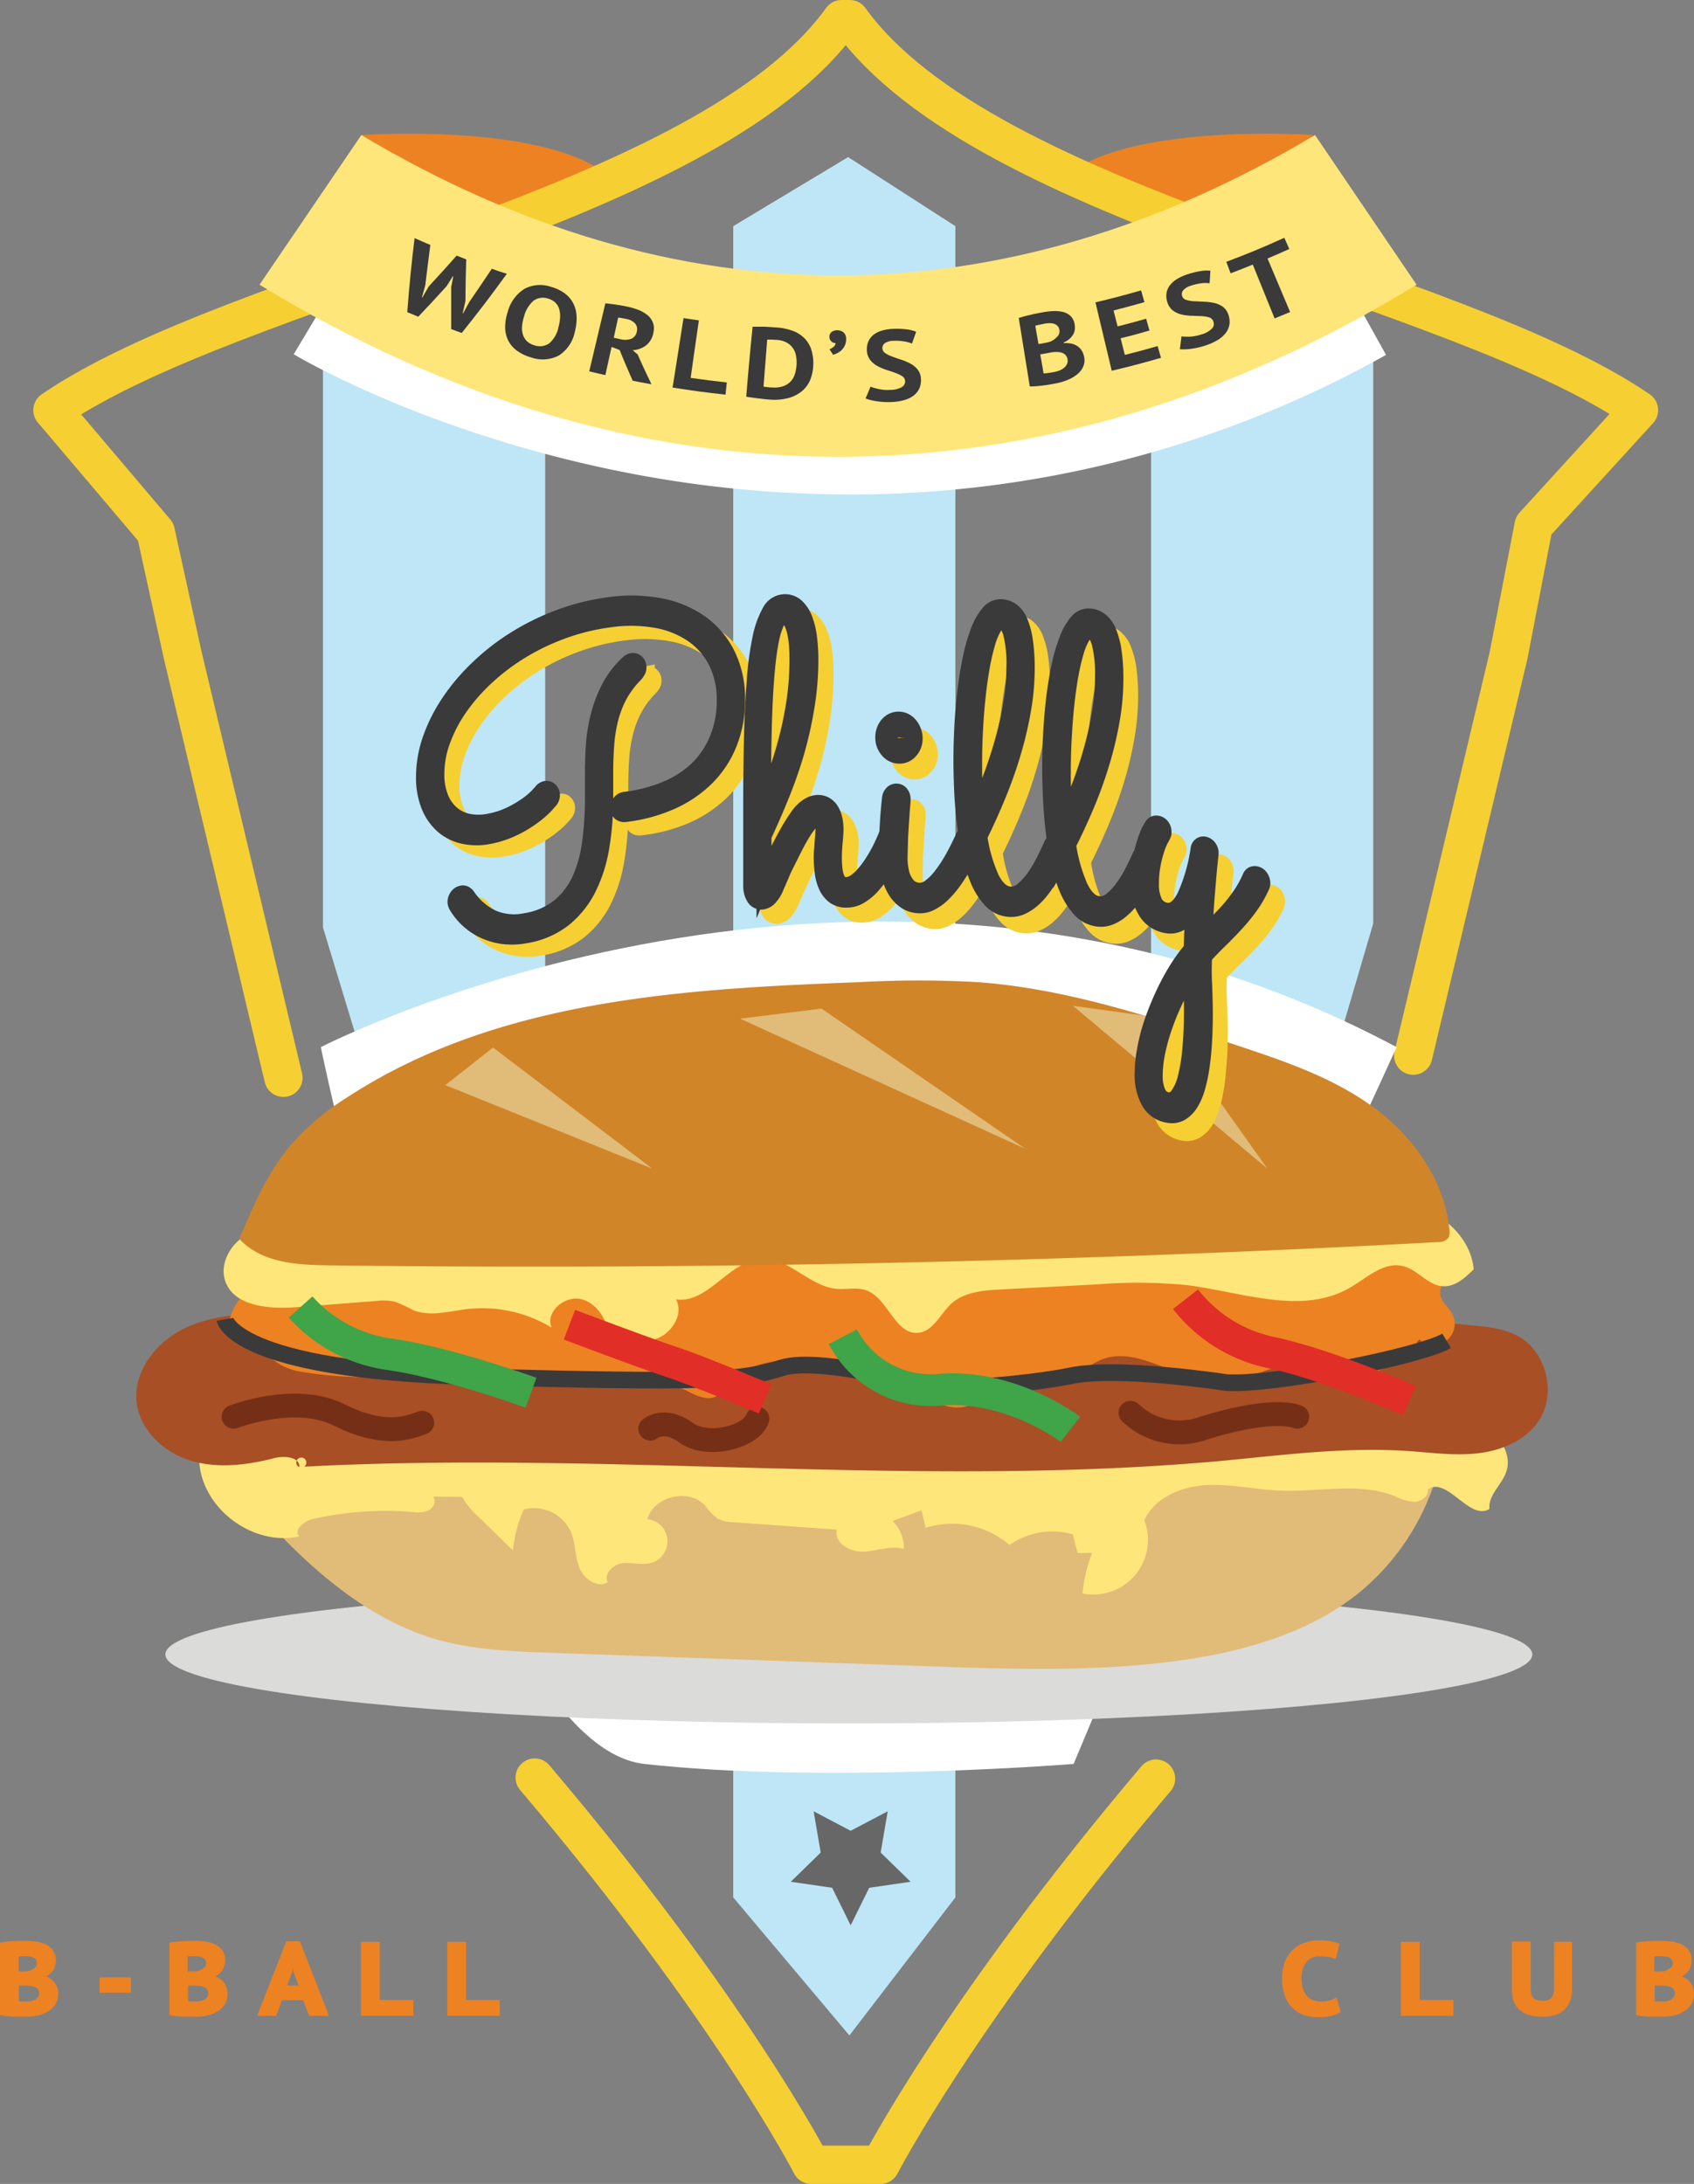 <svg xmlns="http://www.w3.org/2000/svg" id="Layer_1" data-name="Layer 1" version="1.1" width="337.721" height="435.24"><rect width="100%" height="100%" fill="#808080" stroke="none"/><defs id="defs4"><style id="style2">.cls-1,.cls-28{fill:#3a3a3a}.cls-28{stroke:#3a3a3a}.cls-16,.cls-17,.cls-18,.cls-27,.cls-28{stroke-miterlimit:10}.cls-3{fill:#bee6f6}.cls-4{fill:#ffe67b}.cls-18,.cls-5{fill:#ed8222}.cls-27{fill:#f6cf32}.cls-15,.cls-16,.cls-17,.cls-9{fill:none}.cls-27,.cls-9{stroke:#f6cf32}.cls-15,.cls-9{stroke-linecap:round;stroke-linejoin:round}.cls-9{stroke-width:7.64px}.cls-10{fill:#fff}.cls-12{fill:#e1bb78}.cls-15{stroke:#752f16;stroke-width:4.75px}.cls-16,.cls-17{stroke:#40a448;stroke-width:6.33px}.cls-17{stroke:#e12e26}.cls-18{stroke:#ed8222;stroke-width:.74px}.cls-27,.cls-28{stroke-width:3px}</style></defs><path class="cls-5" d="M72.04 26.91s34.7-2.46 48.45 7.46h6.87l-29.78 13" id="path154" style="fill:#ed8222"/><path class="cls-5" d="M261.84 26.91s-34.7-2.46-48.45 7.46h-6.87l29.78 13" id="path156" style="fill:#ed8222"/><path class="cls-9" d="M230.47 354.47c-39.09 46.17-54.93 76.95-54.93 76.95h-13.83s-15.89-30.92-55.11-77.16" id="path158" style="fill:none;stroke:#f6cf32;stroke-width:7.64px;stroke-linecap:round;stroke-linejoin:round"/><path class="cls-9" d="m56.5 214.79-20.06-84.16-5.4-24.63-20.58-24.26C47.54 56.36 140.57 41.62 167.79 3.82h1.63c27.22 37.8 120.25 52.54 157.33 77.92l-21 23-5 25.89-19 79.75" id="path160" style="fill:none;stroke:#f6cf32;stroke-width:7.64px;stroke-linecap:round;stroke-linejoin:round"/><path class="cls-3" id="polygon162" style="fill:#bee6f6" transform="translate(-105.96 -273.74)" d="M252.14 651.88V318.81l22.91-13.76 21.38 13.76v333.07l-21.13 27.51z"/><path class="cls-3" d="M229.48 54.05v156h36.65l7.64-26V69.5c-14.56-4.83-32.89-11.35-44.29-15.45z" id="path164" style="fill:#bee6f6"/><path class="cls-3" d="M108.69 54.05v156H72.04l-7.65-25.21V69.5c14.58-4.83 32.91-11.35 44.3-15.45z" id="path166" style="fill:#bee6f6"/><path class="cls-10" d="M63.96 208.69s108.82-56.34 214.48 0l-51.77 112.67-12.63 30.18s-49.66 4-85.58 0-64.5-142.85-64.5-142.85z" id="path168" style="fill:#fff"/><ellipse cx="169.23" cy="329.72" rx="136.26" ry="13.75" id="ellipse170" style="fill:#dbdbda"/><path class="cls-12" d="M236.55 330.73c12.38-1.86 24.87-5.55 34.58-13.46a47.57 47.57 0 0 0 17.17-38.83c-21-6.41-43.39-6.34-65.36-6.21L85.43 273c-8.27 0-16.7.12-24.54 2.76-5.77 1.94-11.52 5.86-12.89 11.79-1.63 7 3.37 13.77 8.41 18.93 8.75 8.95 19 17 31 20.34 7.22 2 14.8 2.3 22.29 2.57l75.06 2.67c17.28.62 34.69 1.2 51.79-1.33z" id="path172" style="fill:#e1bb78"/><path class="cls-4" d="M214.85 309.52c-.33-1.25-.65-2.5-1-3.75a14.9 14.9 0 0 0-12.59 2.14 17.5 17.5 0 0 0-16.73-3.42l-.81-3.49-5.77 2.12a7.58 7.58 0 0 1 2.25 5.58c-2.58-.76-5.31.4-8 .54-2.69.14-6-1.78-5.37-4.39l-20.6-1.48a7 7 0 0 1-3.27-.78 14.24 14.24 0 0 1-2.43-2.59c-3.27-3.45-10.13-1.81-11.48 2.75a4.46 4.46 0 0 1 .8 8.72c-1.82.54-3.78-.12-5.67.06-1.89.18-3.92 2.1-3 3.75-2 1.34-4.81-.61-5.69-2.89-.88-2.28-.74-4.87-1.69-7.12a8.08 8.08 0 0 0-9.39-4.44 26.27 26.27 0 0 0-2.15 8.16l-6.89-6.73a14.89 14.89 0 0 1-3.22-3.92l-5.81-.08c.71.85.11 2.24-.87 2.75a6 6 0 0 1-3.25.32 65.16 65.16 0 0 0-19.74 1.38c-1.76.4-4 2.07-2.84 3.48-9 2-19-5.22-19.88-14.44a3.52 3.52 0 0 1 .21-1.88c.56-1.16 2-1.46 3.32-1.61 48-5.88 96.39-6.36 144.7-6.83l87.4-.86c6.11-.06 12.41-.08 18 2.26 4.28 1.77 8.4 6.15 6.89 10.52-.9 2.59-3.63 4.64-3.33 7.36-3.93 2.5-8.43-6.51-12.28-3.92.19 1.37-1.29 2.48-2.67 2.52a10.3 10.3 0 0 1-3.95-1.15c-7.08-2.8-15.05-.79-22.67-1.08-5-.19-9.91-1.38-14.88-1.11-4.97.27-10.29 2.47-12.36 7a10.91 10.91 0 0 1-12.34 14.6 30.44 30.44 0 0 1 1.94-8.09z" id="path174" style="fill:#ffe67b"/><path d="M184.93 260.82c36.25 0 72.56-.1 108.64 3.32 3.08.29 6.25.63 9 2.1 5.77 3.12 7.82 11.55 4.14 17-2.63 3.86-7.37 5.84-12 6.38s-9.33-.12-14-.44c-12.53-.85-25.06.82-37.57 2-60.61 5.44-121.71-2.08-182.49 1.12a1 1 0 1 0-1 .09c.22-2-2.9-2.32-4.9-1.81-5.45 1.39-11.26 2.15-16.65.54-5.39-1.61-10.22-6.06-10.86-11.65-.71-6.25 4-12.11 9.67-14.8 5.67-2.69 12.2-2.88 18.49-3 31.19-.64 62.4-.69 93.6-.73z" id="path176" style="fill:#a84f25"/><path class="cls-5" d="M205.63 273.83c-5.51.45-9.37 6.71-14.89 6.68-4 0-7.12-3.37-10.59-5.39-3.94-2.28-8.59-2.92-13.1-3.52-7.93-1-17.4-1.5-22.37 4.76a7.42 7.42 0 0 1-1.65 1.79c-1.83 1.18-4.19 0-6.16-1-6-2.86-12.9-2.9-19.55-2.87l-23.28.08-18 .06a82.49 82.49 0 0 1-15.79-1 13.36 13.36 0 0 1-4.47-1.51c-1.33-.8-2.4-2-3.75-2.71-1.88-1-4.31-1.28-5.58-3-1.86-2.54.15-6 2.18-8.44 2.48-3 5.19-5.93 8.77-7.37 3-1.21 6.27-1.24 9.47-1.26 61.74-.32 123.52.16 185.14-3.56 10.68-.65 21.87-1.33 31.6 3.1 2.18 1 4.52 2.71 4.42 5.09-.07 1.48-1.1 2.85-.88 4.31.22 1.46 1.65 2.44 2.36 3.75a4.22 4.22 0 0 1-6.59 5.09 15.39 15.39 0 0 1-12.95 7c-4.57-.06-9-2.19-13.56-1.74-4.14.41-7.85 2.93-12 3.3-8.74.79-17.4-8-25.36-4.28-1.91.89-3.52 2.43-5.56 2.92-2.56.68-5.23-.49-7.86-.28z" id="path178" style="fill:#ed8222"/><path d="M44.84 262.94s1.7 10.11 49.21 11.42c47.51 1.31 53.63.8 61.77-1.75s31.71 4.34 31.71 4.34 16.53-.83 26-2.78c9.47-1.95 30.92 1.36 30.92 1.36 9.14.65 38.76-5.25 43.95-8.32" id="path180" style="fill:none;stroke:#3a3a3a;stroke-width:3.32px;stroke-miterlimit:10"/><path class="cls-4" d="M183.04 265.62c-4.62.4-6-6.93-10.35-8.47-1.86-.66-3.92-.12-5.89-.29-5.41-.47-9.49-6.21-14.91-6-6.46.3-10.7 9-17.11 8.1 1.52 2.84-.69 6.52-3.67 7.74-2.98 1.22-6.36.68-9.53.12-.41-3.4-2.31-7-5.61-7.88-3.3-.88-7.35 2.5-6 5.65a26.54 26.54 0 0 0-16.78-3.7c-3.62.42-7.41 1.57-10.79.22a33.27 33.27 0 0 0-3.7-1.7 10.83 10.83 0 0 0-3.64-.14l-16.11 1.25c-5.51.42-12.69-.24-14.15-5.57-.79-2.86.69-6 2.95-7.88 2.26-1.88 5.2-2.83 8.08-3.54 10.43-2.56 21.27-2.86 32-3 58.09-.56 116.34 4.18 174.18-1.21 6.42-.6 13-1.3 19.22.48 6.22 1.78 12 6.75 12.57 13.17-1.71 1.69-3.73 3.51-6.14 3.37-3-.18-5-3.28-7.9-4-3.82-1-7.23 2.32-10.64 4.29-9.64 5.59-21.63.82-32.69-.54a102.68 102.68 0 0 0-17.71-.12l-19.06 1c-3.53.18-7.35.47-10 2.83-2.18 2.05-3.62 5.56-6.62 5.82z" id="path182" style="fill:#ffe67b"/><path d="M69.41 218.57c29.93-19.42 66.82-21.5 102-22.84a211.39 211.39 0 0 1 23.48 0c17.66 1.29 34.74 6.95 51.62 12.57 9.3 3.09 18.74 6.26 26.8 12 8.06 5.74 14.69 14.63 15.65 24.84a2.54 2.54 0 0 1-.17 1.5 2.45 2.45 0 0 1-2.14.9q-110.43 6-221.08 4.64c-6.36-.08-13.44-.48-17.86-5.29 2.79-6.56 5.65-13.24 10.19-18.62a51.6 51.6 0 0 1 11.51-9.7z" id="path184" style="fill:#d18529"/><path class="cls-15" d="M46.57 282.35s12.26-4.75 21-.39 13.45 2.77 16.61 1.58" id="path186" style="fill:none;stroke:#752f16;stroke-width:4.75px;stroke-linecap:round;stroke-linejoin:round"/><path class="cls-15" d="M129.64 284.73s2.77-2.38 7.13.79c4.36 3.17 13.05.79 14.24-2.77" id="path188" style="fill:none;stroke:#752f16;stroke-width:4.75px;stroke-linecap:round;stroke-linejoin:round"/><path class="cls-15" d="M225.38 281.56a14.1 14.1 0 0 0 14.24 3.17c8.7-2.77 15.82-3.57 19-2.38" id="path190" style="fill:none;stroke:#752f16;stroke-width:4.75px;stroke-linecap:round;stroke-linejoin:round"/><path class="cls-12" id="polyline192" style="fill:#e1bb78" transform="translate(-105.96 -273.74)" d="M194.75 490 236 506.64l-31.75-24.14"/><path class="cls-12" id="polyline194" style="fill:#e1bb78" transform="translate(-105.96 -273.74)" d="m253.5 476.75 56.87 25.94-40.62-27.94"/><path class="cls-12" id="polyline196" style="fill:#e1bb78" transform="translate(-105.96 -273.74)" d="m319.87 474.2 38.76 32.44-21.36-30.06"/><path class="cls-16" d="M59.93 260.48a29.17 29.17 0 0 0 17.72 9.42c11.49 1.6 28.22 7.66 28.22 7.66" id="path198" style="fill:none;stroke:#40a448;stroke-width:6.33px;stroke-miterlimit:10"/><path class="cls-17" d="M236.35 258.93a29.2 29.2 0 0 0 17 10.61c11.36 2.39 27.63 9.58 27.63 9.58" id="path200" style="fill:none;stroke:#e12e26;stroke-width:6.33px;stroke-miterlimit:10"/><path class="cls-17" d="M113.53 264s14.43 5.48 20.26 7.4c5.83 1.92 18.74 7.39 18.74 7.39" id="path202" style="fill:none;stroke:#e12e26;stroke-width:6.33px;stroke-miterlimit:10"/><path class="cls-16" d="M168.04 266.4a19.75 19.75 0 0 0 19.51 10.55c14.24-1.06 25.85 7.91 25.85 7.91" id="path204" style="fill:none;stroke:#40a448;stroke-width:6.33px;stroke-miterlimit:10"/><path class="cls-10" d="M169.38 98.54a232 232 0 0 1-44.16-4.28c-39.75-7.73-65.58-23-66.66-23.66l8.63-14.42-4.31 7.21 4.3-7.21c.25.14 24.84 14.61 61.87 21.71 49.23 9.43 96 2.09 139.11-21.84l8.16 14.68a218.11 218.11 0 0 1-106.94 27.81z" id="path206" style="fill:#fff"/><path class="cls-4" d="M282.41 56.74c-74.62 45.73-156 45.73-230.67 0l20.3-29.83c62.4 37.28 127.68 37.31 190.12 0z" id="path208" style="fill:#ffe67b"/><path class="cls-1" d="M84.78 56.88c-.27 1-.41 1.45-.67 2.41h.09l1.27-2.2c2.26-2.44 3.38-3.67 5.57-6.15.76.31 1.15.46 1.91.75-.1 3.32-.14 5-.16 8.31l-.55 2.45h.09c.48-.9.72-1.35 1.21-2.24 1.83-2.65 2.73-4 4.51-6.65 1.19.43 1.79.64 3 1-3.49 4.78-5.28 7.14-9 11.8l-2.1-.77v-8.35c.16-.86.24-1.28.41-2.14h-.11l-1.21 1.93c-2.23 2.46-3.36 3.68-5.66 6.09l-2.19-.91c.47-5.93.76-8.89 1.46-14.76 1.25.56 1.88.84 3.14 1.37-.41 3.22-.62 4.83-1.01 8.06z" id="path210" style="fill:#3a3a3a"/><path class="cls-1" d="M101.23 62.13a7.73 7.73 0 0 1 3.37-4.59 6.71 6.71 0 0 1 5.35-.34 8 8 0 0 1 2.71 1.32 5.68 5.68 0 0 1 1.66 2 6.27 6.27 0 0 1 .63 2.55 10 10 0 0 1-.34 3 7.27 7.27 0 0 1-3.15 4.75 6.92 6.92 0 0 1-5.61.4 8.59 8.59 0 0 1-2.91-1.42 5.64 5.64 0 0 1-1.69-2.08 6.19 6.19 0 0 1-.54-2.59 9.89 9.89 0 0 1 .52-3zm3.23 1a8.25 8.25 0 0 0-.38 1.92 4.44 4.44 0 0 0 .18 1.66 3.2 3.2 0 0 0 .79 1.29 3.56 3.56 0 0 0 1.49.81 3.28 3.28 0 0 0 2.91-.35 5.7 5.7 0 0 0 1.9-3.32 8.67 8.67 0 0 0 .31-1.88 5.14 5.14 0 0 0-.17-1.65 3 3 0 0 0-.77-1.29 3.32 3.32 0 0 0-1.46-.81 3.17 3.17 0 0 0-2.83.38 6 6 0 0 0-1.97 3.27z" id="path212" style="fill:#3a3a3a"/><path class="cls-1" d="M120.68 60.47c.35 0 .73.06 1.13.11.4.05.8.1 1.19.16l1.15.19 1 .2a13.7 13.7 0 0 1 2.1.62 6.82 6.82 0 0 1 1.77 1 3.65 3.65 0 0 1 1.11 1.45 3.44 3.44 0 0 1 .15 2 4.17 4.17 0 0 1-1.42 2.59 4.79 4.79 0 0 1-2.74 1l1 .84c1.06 2.38 1.62 3.57 2.76 5.95-1.5-.27-2.25-.41-3.74-.7-1.08-2.45-1.61-3.67-2.61-6.13l-1.6-.61c-.5 2.24-.75 3.36-1.24 5.61-1.29-.29-1.93-.43-3.22-.74zm4.21 3.1-.94-.18a3.72 3.72 0 0 0-.72-.08l-.87 4 1.32.29a3.75 3.75 0 0 0 2.18-.08 1.91 1.91 0 0 0 1.11-1.53 1.71 1.71 0 0 0-.35-1.51 3 3 0 0 0-1.73-.91z" id="path214" style="fill:#3a3a3a"/><path class="cls-1" d="M144.64 78.65c-4.23-.47-6.34-.75-10.55-1.41.87-5.54 1.31-8.31 2.18-13.85 1.23.2 1.84.29 3.06.46-.66 4.59-1 6.88-1.64 11.46 2.88.41 4.32.59 7.21.91z" id="path216" style="fill:#3a3a3a"/><path class="cls-1" d="M150.04 65.11h2.3l1.23.07 1.06.07a11.51 11.51 0 0 1 3.54.73 6.44 6.44 0 0 1 2.35 1.58 5.81 5.81 0 0 1 1.28 2.29 9.39 9.39 0 0 1-.17 5.6 5.91 5.91 0 0 1-1.51 2.29 7.09 7.09 0 0 1-2.71 1.52 11 11 0 0 1-4.1.36c-.25 0-.59-.05-1-.09l-1.31-.15-1.3-.18a8.2 8.2 0 0 1-.93-.15c.46-5.56.72-8.35 1.27-13.94zm4.67 2.62-1-.05h-.76c-.29 3.75-.44 5.62-.73 9.36l.32.06.49.05.49.06h.36a5.32 5.32 0 0 0 2.31-.26 3.69 3.69 0 0 0 1.5-1 3.9 3.9 0 0 0 .82-1.53 7.87 7.87 0 0 0 .3-1.82 7.17 7.17 0 0 0-.11-1.66 3.73 3.73 0 0 0-.6-1.52 3.64 3.64 0 0 0-1.27-1.15 4.83 4.83 0 0 0-2.16-.54z" id="path218" style="fill:#3a3a3a"/><path class="cls-1" d="M165.36 67.07a1.17 1.17 0 0 1 .46-.93 2 2 0 0 1 2.4.15 1.74 1.74 0 0 1 .47 1.26 3 3 0 0 1-.29 1.36 3.32 3.32 0 0 1-.69.93 3.57 3.57 0 0 1-.86.57 5.79 5.79 0 0 1-.75.3l-.74-1.11a2.88 2.88 0 0 0 .82-.47 1.09 1.09 0 0 0 .41-.76 1.17 1.17 0 0 1-.84-.32 1.22 1.22 0 0 1-.39-.98z" id="path220" style="fill:#3a3a3a"/><path class="cls-1" d="M180.45 75.96a1.22 1.22 0 0 0-.6-1 7 7 0 0 0-1.42-.67c-.56-.2-1.17-.4-1.82-.61a10.36 10.36 0 0 1-1.82-.81 4.61 4.61 0 0 1-1.39-1.24 3.33 3.33 0 0 1-.58-1.94 3.79 3.79 0 0 1 .36-1.77 3.57 3.57 0 0 1 1.07-1.28 5.2 5.2 0 0 1 1.66-.78 9.17 9.17 0 0 1 2.15-.32 15.67 15.67 0 0 1 2.59.09 7.35 7.35 0 0 1 2 .49c-.33.94-.5 1.41-.84 2.36a5.9 5.9 0 0 0-1.53-.43 10 10 0 0 0-2.16-.13 3.16 3.16 0 0 0-1.66.44 1.19 1.19 0 0 0 0 2 5.81 5.81 0 0 0 1.39.69q.83.31 1.8.63a10.71 10.71 0 0 1 1.83.78 4.88 4.88 0 0 1 1.45 1.17 3.17 3.17 0 0 1 .67 1.84 4.05 4.05 0 0 1-.32 1.95 3.75 3.75 0 0 1-1.15 1.42 5.5 5.5 0 0 1-1.9.91 11 11 0 0 1-2.49.37 14.93 14.93 0 0 1-3.18-.19 10.17 10.17 0 0 1-2-.52c.41-.94.61-1.42 1-2.36a6.05 6.05 0 0 0 .68.25 11.771 11.771 0 0 0 2.05.4 7.94 7.94 0 0 0 1.2 0 4.61 4.61 0 0 0 2.2-.5 1.34 1.34 0 0 0 .76-1.24z" id="path222" style="fill:#3a3a3a"/><path class="cls-1" d="M214.22 64.51a4.07 4.07 0 0 1 .07 1.05 2.75 2.75 0 0 1-.29 1 3.43 3.43 0 0 1-.73.93 4.06 4.06 0 0 1-1.23.77v.12a6.92 6.92 0 0 1 1.37.07 3.55 3.55 0 0 1 1.21.42 3.29 3.29 0 0 1 .94.85 3.68 3.68 0 0 1 .56 1.33 3.2 3.2 0 0 1-.14 1.95 4.1 4.1 0 0 1-1.18 1.56 7.17 7.17 0 0 1-1.91 1.14 11.6 11.6 0 0 1-2.35.7l-1 .19-1.36.21c-.48.06-1 .12-1.48.16a13.87 13.87 0 0 1-1.4.05l-2.2-13.64.95-.28c.36-.1.74-.2 1.15-.29.41-.09.83-.2 1.27-.29l1.29-.25a16 16 0 0 1 2.15-.26 7.53 7.53 0 0 1 1.94.15 3.48 3.48 0 0 1 1.52.77 2.89 2.89 0 0 1 .85 1.59zm-6.18 3.89.73-.15c.28-.07.51-.13.69-.19a4.23 4.23 0 0 0 1.36-1 1.48 1.48 0 0 0 .38-1.34 1.51 1.51 0 0 0-.39-.79 1.71 1.71 0 0 0-.7-.41 2.82 2.82 0 0 0-.89-.11 6 6 0 0 0-1 .1l-1.07.22c-.33.07-.58.14-.75.19.25 1.46.38 2.19.64 3.65zm2.12 5.74a5.18 5.18 0 0 0 1.12-.33 3.33 3.33 0 0 0 .9-.55 2 2 0 0 0 .55-.74 1.53 1.53 0 0 0 .09-.93 1.59 1.59 0 0 0-.51-.95 1.94 1.94 0 0 0-.89-.42 4.23 4.23 0 0 0-1.14-.06c-.4 0-.81.1-1.21.17l-1.68.3c.27 1.51.4 2.26.66 3.77a1.78 1.78 0 0 0 .39 0l.56-.07.61-.09z" id="path224" style="fill:#3a3a3a"/><path class="cls-1" d="M218.39 60.26c3.66-.88 5.48-1.35 9.1-2.39l.67 2.35c-2.45.7-3.69 1-6.16 1.66.33 1.27.49 1.9.81 3.17 2.28-.58 3.42-.89 5.69-1.53.26.94.4 1.41.66 2.35-2.29.65-3.44 1-5.75 1.54.33 1.33.5 2 .84 3.32 2.62-.66 3.93-1 6.54-1.76l.67 2.34c-3.91 1.12-5.88 1.64-9.82 2.58z" id="path226" style="fill:#3a3a3a"/><path class="cls-1" d="M241.88 64.04a1.23 1.23 0 0 0-.87-.8 6.73 6.73 0 0 0-1.56-.24l-1.94-.07a9.85 9.85 0 0 1-2-.26 4.84 4.84 0 0 1-1.7-.8 3.28 3.28 0 0 1-1.1-1.7 3.81 3.81 0 0 1-.14-1.81 3.42 3.42 0 0 1 .68-1.52 5.19 5.19 0 0 1 1.39-1.22 9.5 9.5 0 0 1 2-.92 17.7 17.7 0 0 1 2.55-.65 7.52 7.52 0 0 1 2.12-.1c-.06 1-.09 1.5-.16 2.5a6.24 6.24 0 0 0-1.61 0 10.56 10.56 0 0 0-2.14.49 3.27 3.27 0 0 0-1.49.89 1.19 1.19 0 0 0 .59 1.94 6.36 6.36 0 0 0 1.54.27c.59 0 1.23.07 1.93.09a10.73 10.73 0 0 1 2 .23 4.79 4.79 0 0 1 1.74.72 3.13 3.13 0 0 1 1.16 1.57 4.07 4.07 0 0 1 .24 2 3.85 3.85 0 0 1-.73 1.69 5.81 5.81 0 0 1-1.59 1.41 11.69 11.69 0 0 1-2.33 1.06 15.36 15.36 0 0 1-3.13.72 10.77 10.77 0 0 1-2.11.07c.13-1 .2-1.54.32-2.56a6.42 6.42 0 0 0 .73.05 8.62 8.62 0 0 0 1 0c.36 0 .73-.08 1.12-.15a8.51 8.51 0 0 0 1.18-.3 4.8 4.8 0 0 0 2-1.11 1.31 1.31 0 0 0 .31-1.49z" id="path228" style="fill:#3a3a3a"/><path class="cls-1" d="M257.04 49.62c-1.73.78-2.6 1.16-4.34 1.9l4.5 10.66c-1.23.52-1.85.77-3.09 1.28l-4.35-10.73c-1.76.72-2.64 1.06-4.42 1.74-.34-.92-.52-1.37-.86-2.29 4.66-1.77 7-2.73 11.56-4.79z" id="path230" style="fill:#3a3a3a"/><path id="polygon232" style="fill:#676767" transform="translate(-105.96 -273.74)" d="m263.61 648.76 5.97-5.82-1.41-8.22 7.38 3.88 7.39-3.88-1.41 8.22 5.97 5.82-8.25 1.2-3.7 7.49-3.69-7.49z"/><path class="cls-18" d="M10.77 390.61a3.79 3.79 0 0 1-.14 1 2.73 2.73 0 0 1-.47 1 3.32 3.32 0 0 1-.85.76 4 4 0 0 1-1.28.49v.12a5.61 5.61 0 0 1 1.25.34 3.14 3.14 0 0 1 1 .66 2.79 2.79 0 0 1 .69 1 3.6 3.6 0 0 1 .26 1.42 3.36 3.36 0 0 1-.51 1.87 3.8 3.8 0 0 1-1.35 1.29 6.35 6.35 0 0 1-1.91.75 10.2 10.2 0 0 1-2.22.24H2.99l-1.36-.09a10.5 10.5 0 0 1-1.26-.19v-13.82l1-.12 1.15-.1q.6 0 1.26-.06h1.28a14.38 14.38 0 0 1 2.09.15 6.47 6.47 0 0 1 1.82.53 3.34 3.34 0 0 1 1.28 1.06 2.93 2.93 0 0 1 .52 1.7zm-6.46 2.65h.71l.67-.06a4.1 4.1 0 0 0 1.43-.72 1.48 1.48 0 0 0 .61-1.24 1.61 1.61 0 0 0-.22-.86 1.64 1.64 0 0 0-.58-.53 2.94 2.94 0 0 0-.82-.28 6 6 0 0 0-1-.08h-1l-.75.06v3.71zm1 6a4.74 4.74 0 0 0 1.07-.12 2.94 2.94 0 0 0 .91-.36 2.1 2.1 0 0 0 .63-.63 1.62 1.62 0 0 0 .24-.89 1.68 1.68 0 0 0-.28-1 1.9 1.9 0 0 0-.75-.58 3.25 3.25 0 0 0-1-.27 10.88 10.88 0 0 0-1.14-.06h-1.6v3.82a1.25 1.25 0 0 0 .36.06 4.12 4.12 0 0 0 .51 0h.57z" id="path234" style="fill:#ed8222;stroke:#ed8222;stroke-width:.74px;stroke-miterlimit:10"/><path class="cls-18" d="M20.23 394.46h5.5v2.3h-5.5z" id="path236" style="fill:#ed8222;stroke:#ed8222;stroke-width:.74px;stroke-miterlimit:10"/><path class="cls-18" d="M44.53 390.61a4.21 4.21 0 0 1-.14 1 2.94 2.94 0 0 1-.48 1 3.16 3.16 0 0 1-.85.76 4 4 0 0 1-1.27.49v.12a5.76 5.76 0 0 1 1.25.34 3.25 3.25 0 0 1 1 .66 3.06 3.06 0 0 1 .69 1 3.61 3.61 0 0 1 .25 1.42 3.44 3.44 0 0 1-.5 1.87 4 4 0 0 1-1.35 1.29 6.31 6.31 0 0 1-1.92.75 10.11 10.11 0 0 1-2.21.24h-2.24l-1.36-.09a10.5 10.5 0 0 1-1.26-.19v-13.82l1-.12 1.15-.1q.61 0 1.26-.06h1.28a14.42 14.42 0 0 1 2.1.15 6.49 6.49 0 0 1 1.81.53 3.37 3.37 0 0 1 1.29 1.06 2.93 2.93 0 0 1 .5 1.7zm-6.49 2.65h.72l.66-.06a4.06 4.06 0 0 0 1.44-.72 1.5 1.5 0 0 0 .6-1.24 1.53 1.53 0 0 0-.22-.86 1.56 1.56 0 0 0-.58-.53 2.83 2.83 0 0 0-.82-.28 6 6 0 0 0-1-.08h-1.06l-.74.06v3.71zm1 6a4.66 4.66 0 0 0 1.06-.12 2.75 2.75 0 0 0 .91-.36 2.14 2.14 0 0 0 .64-.63 1.62 1.62 0 0 0 .24-.89 1.68 1.68 0 0 0-.29-1 1.86 1.86 0 0 0-.74-.58 3.32 3.32 0 0 0-1-.27 10.88 10.88 0 0 0-1.14-.06h-1.6v3.82a1.17 1.17 0 0 0 .35.06 4.12 4.12 0 0 0 .51 0h.57z" id="path238" style="fill:#ed8222;stroke:#ed8222;stroke-width:.74px;stroke-miterlimit:10"/><path class="cls-18" d="M60.68 398.26h-4.72l-1.16 3.11h-3l5.52-14.11h2.22l5.5 14.11h-3.16zm-3.95-2.2h3.31l-1.14-3.12-.46-2.21h-.11l-.46 2.23z" id="path240" style="fill:#ed8222;stroke:#ed8222;stroke-width:.74px;stroke-miterlimit:10"/><path class="cls-18" d="M82.04 401.37h-9.71v-14h3v11.57h6.71z" id="path242" style="fill:#ed8222;stroke:#ed8222;stroke-width:.74px;stroke-miterlimit:10"/><path class="cls-18" d="M99.26 401.37h-9.71v-14h3v11.57h6.71z" id="path244" style="fill:#ed8222;stroke:#ed8222;stroke-width:.74px;stroke-miterlimit:10"/><path class="cls-18" d="M266.84 400.79a4.89 4.89 0 0 1-1.79.66 12.47 12.47 0 0 1-2.22.2 8.7 8.7 0 0 1-2.62-.39 5.7 5.7 0 0 1-2.18-1.27 6 6 0 0 1-1.5-2.26 9.1 9.1 0 0 1-.56-3.37 8.57 8.57 0 0 1 .62-3.46 6.34 6.34 0 0 1 1.63-2.24 6 6 0 0 1 2.22-1.22 8.37 8.37 0 0 1 2.45-.37 12.84 12.84 0 0 1 2.23.16 8.53 8.53 0 0 1 1.5.38l-.59 2.32a5.22 5.22 0 0 0-1.2-.32 12.9 12.9 0 0 0-1.67-.1 3.82 3.82 0 0 0-2.93 1.19 5.21 5.21 0 0 0-1.1 3.67 6.76 6.76 0 0 0 .26 2 4 4 0 0 0 .8 1.53 3.59 3.59 0 0 0 1.34 1 4.46 4.46 0 0 0 1.85.35 6.58 6.58 0 0 0 1.66-.18 5 5 0 0 0 1.19-.46z" id="path246" style="fill:#ed8222;stroke:#ed8222;stroke-width:.74px;stroke-miterlimit:10"/><path class="cls-18" d="M289.37 401.37h-9.71v-14h3v11.57h6.71z" id="path248" style="fill:#ed8222;stroke:#ed8222;stroke-width:.74px;stroke-miterlimit:10"/><path class="cls-18" d="M310.21 387.35h2.83v9a6.09 6.09 0 0 1-.4 2.34 4.14 4.14 0 0 1-2.8 2.56 7.4 7.4 0 0 1-2.22.31c-3.88 0-5.83-1.63-5.83-4.87v-9.39h3v8.85a5.06 5.06 0 0 0 .16 1.39 2 2 0 0 0 .52.92 1.89 1.89 0 0 0 .87.5 4.5 4.5 0 0 0 1.23.15 2.49 2.49 0 0 0 2-.7 3.37 3.37 0 0 0 .62-2.26z" id="path250" style="fill:#ed8222;stroke:#ed8222;stroke-width:.74px;stroke-miterlimit:10"/><path class="cls-18" d="M336.9 390.61a4.21 4.21 0 0 1-.14 1 3.12 3.12 0 0 1-.47 1 3.37 3.37 0 0 1-.86.76 4 4 0 0 1-1.27.49v.12a5.76 5.76 0 0 1 1.25.34 3.25 3.25 0 0 1 1 .66 3.06 3.06 0 0 1 .69 1 3.61 3.61 0 0 1 .25 1.42 3.44 3.44 0 0 1-.5 1.87 4 4 0 0 1-1.35 1.29 6.31 6.31 0 0 1-1.92.75 10 10 0 0 1-2.21.24h-2.2l-1.36-.09a10.5 10.5 0 0 1-1.26-.19v-13.82l.95-.12 1.15-.1q.62 0 1.26-.06h1.28a14.42 14.42 0 0 1 2.1.15 6.57 6.57 0 0 1 1.82.53 3.34 3.34 0 0 1 1.28 1.06 2.93 2.93 0 0 1 .51 1.7zm-6.47 2.65h.72l.66-.06a4.06 4.06 0 0 0 1.44-.72 1.5 1.5 0 0 0 .6-1.24 1.53 1.53 0 0 0-.22-.86 1.56 1.56 0 0 0-.58-.53 2.83 2.83 0 0 0-.82-.28 6 6 0 0 0-1-.08h-1.05l-.75.06v3.71zm1 6a4.59 4.59 0 0 0 1.06-.12 2.75 2.75 0 0 0 .91-.36 2 2 0 0 0 .64-.63 1.62 1.62 0 0 0 .24-.89 1.68 1.68 0 0 0-.29-1 1.86 1.86 0 0 0-.74-.58 3.32 3.32 0 0 0-1-.27 10.88 10.88 0 0 0-1.14-.06h-1.6v3.82a1.17 1.17 0 0 0 .35.06 4.17 4.17 0 0 0 .52 0h.57z" id="path252" style="fill:#ed8222;stroke:#ed8222;stroke-width:.74px;stroke-miterlimit:10"/><path class="cls-27" d="M150.04 142.26a23.18 23.18 0 0 1-1.63 8.85 20.31 20.31 0 0 1-4.6 6.85 23.72 23.72 0 0 1-7.1 4.69 31.44 31.44 0 0 1-9.1 2.35 1.38 1.38 0 0 1-1-.26 1.27 1.27 0 0 1-.44-1.1 1.77 1.77 0 0 1 .38-1.1 1.37 1.37 0 0 1 1-.55 30.6 30.6 0 0 0 8.11-2 20.18 20.18 0 0 0 6.29-4 17.31 17.31 0 0 0 4.06-5.88 19.47 19.47 0 0 0 1.45-7.7 16.63 16.63 0 0 0-1.68-7.66 14.55 14.55 0 0 0-4.74-5.49 18.56 18.56 0 0 0-7.2-2.93 29.4 29.4 0 0 0-9.19-.21 43.29 43.29 0 0 0-9.13 2.12 45.43 45.43 0 0 0-8.26 3.82 42.67 42.67 0 0 0-7 5.15 36.56 36.56 0 0 0-5.41 6.05 28.67 28.67 0 0 0-3.51 6.54 19.24 19.24 0 0 0-1.25 6.69 12.29 12.29 0 0 0 .87 4.91 8.11 8.11 0 0 0 2.32 3.16 7.16 7.16 0 0 0 3.33 1.52 10.46 10.46 0 0 0 3.94 0 16.9 16.9 0 0 0 4.36-1.4 23.47 23.47 0 0 0 3.22-1.89 15.43 15.43 0 0 0 2-1.69l.77-.83a1.39 1.39 0 0 1 .91-.59 1 1 0 0 1 .93.32 1.34 1.34 0 0 1 .4 1 1.66 1.66 0 0 1-.42 1.15c0 .06-.34.39-.89 1a17.83 17.83 0 0 1-2.39 2.07 26.26 26.26 0 0 1-3.8 2.28 19.28 19.28 0 0 1-5.11 1.66 12.41 12.41 0 0 1-5 0 9.49 9.49 0 0 1-4.18-2.05 10.88 10.88 0 0 1-2.85-4 15 15 0 0 1-1.06-5.93 22.52 22.52 0 0 1 1.34-7.57 32.24 32.24 0 0 1 3.75-7.37 41 41 0 0 1 5.81-6.77 45.56 45.56 0 0 1 7.52-5.72 48.92 48.92 0 0 1 8.87-4.23 46 46 0 0 1 9.85-2.33 31 31 0 0 1 10.3.35 20.46 20.46 0 0 1 8.07 3.54 17.17 17.17 0 0 1 5.25 6.35 20 20 0 0 1 1.84 8.83zm-21-8a1.16 1.16 0 0 1 .94.33 1.39 1.39 0 0 1 .4 1.07 1.49 1.49 0 0 1-.19.75 3.63 3.63 0 0 1-.48.65 18.17 18.17 0 0 0-3.15 4.2 20.19 20.19 0 0 0-1.8 4.65 29.71 29.71 0 0 0-.81 5.13c-.13 1.8-.19 3.67-.19 5.61v5.1a57.69 57.69 0 0 1-.78 9.63 28.52 28.52 0 0 1-2.62 8.25 18.06 18.06 0 0 1-4.94 6.09 16.62 16.62 0 0 1-7.75 3.23 14.68 14.68 0 0 1-4.12.14 13 13 0 0 1-3.79-1 12.22 12.22 0 0 1-3.28-2.08 13.09 13.09 0 0 1-2.58-3.12 1.69 1.69 0 0 1-.14-.35 1.22 1.22 0 0 1-.07-.41 2 2 0 0 1 .36-1.11 1.52 1.52 0 0 1 1-.66.91.91 0 0 1 .65.09 1.49 1.49 0 0 1 .5.44 12.7 12.7 0 0 0 5.07 4.42 11 11 0 0 0 6.44.65 14.1 14.1 0 0 0 6.75-2.84 14.83 14.83 0 0 0 4.11-5.41 25.45 25.45 0 0 0 2-7.42 66.25 66.25 0 0 0 .55-8.77v-5.14c0-1.8.07-3.68.21-5.63a31 31 0 0 1 1-5.79 25.15 25.15 0 0 1 2.18-5.53 17.68 17.68 0 0 1 3.86-4.85l.35-.2a1.11 1.11 0 0 1 .32-.12z" id="path376" style="fill:#f6cf32;stroke:#f6cf32;stroke-width:3px;stroke-miterlimit:10"/><path class="cls-27" d="M155.26 178.49c.37-.93.81-1.94 1.31-3s1-2.19 1.59-3.33c.59-1.14 1.17-2.27 1.81-3.39a35.53 35.53 0 0 1 2-3.16 7.28 7.28 0 0 1 2.07-2.08 3.79 3.79 0 0 1 2-.65 3 3 0 0 1 1.61.41 3.28 3.28 0 0 1 1.13 1.15 5.54 5.54 0 0 1 .67 1.7 8.72 8.72 0 0 1 .23 2.1 24.66 24.66 0 0 1-.16 2.49c-.1 1-.15 2.12-.15 3.26 0 .64 0 1.29.08 1.92a8.87 8.87 0 0 0 .32 1.7 3 3 0 0 0 .69 1.21 1.64 1.64 0 0 0 1.21.47 3.08 3.08 0 0 0 1.7-.53 8.3 8.3 0 0 0 1.66-1.44 17 17 0 0 0 1.56-2c.5-.74.94-1.47 1.35-2.2.41-.73.75-1.44 1.06-2.12.31-.68.56-1.25.74-1.7a1.23 1.23 0 0 1 1.24-.89 1.17 1.17 0 0 1 1 .51 1.85 1.85 0 0 1 .35 1.07 1.49 1.49 0 0 1-.11.6c-.08.21-.27.65-.54 1.32s-.64 1.43-1.1 2.31c-.46.88-1 1.79-1.61 2.75a19.72 19.72 0 0 1-2 2.64 10.9 10.9 0 0 1-2.41 2 5.22 5.22 0 0 1-2.71.76 4.13 4.13 0 0 1-2.62-.8 5.34 5.34 0 0 1-1.54-2 9.71 9.71 0 0 1-.74-2.71 22.6 22.6 0 0 1-.2-2.91q0-.74.06-1.56c0-.55.07-1.1.12-1.64.05-.54.09-1.05.12-1.52s.06-.87.06-1.19a3.32 3.32 0 0 0-.3-1.7.85.85 0 0 0-.69-.44 2.07 2.07 0 0 0-1.3.76 14 14 0 0 0-1.52 2q-.79 1.23-1.59 2.76c-.53 1-1.05 2-1.54 3.05-.49 1.05-.95 2-1.35 2.89l-1 2.28a6.35 6.35 0 0 1-1.5 2.34 2.41 2.41 0 0 1-1.37.63 1.75 1.75 0 0 1-1.68-.92 4.49 4.49 0 0 1-.58-2.38v-17.13q0-6.93.17-12.92.16-6 .53-10.83a62.51 62.51 0 0 1 1.12-8.3 17.83 17.83 0 0 1 1.89-5.35 3.5 3.5 0 0 1 2.89-2 3.55 3.55 0 0 1 2.51.87 6.53 6.53 0 0 1 1.67 2.5 15.85 15.85 0 0 1 .92 3.71 35.27 35.27 0 0 1 .28 4.47 57 57 0 0 1-.76 9.37 78.37 78.37 0 0 1-2 9 89.91 89.91 0 0 1-3 8.6 174.24 174.24 0 0 1-3.58 8.19v7.08c-.09.78-.09 1.16-.07 1.92zm0-14.93q1.48-3.78 2.71-7.36a85.38 85.38 0 0 0 2.09-7.12 71.93 71.93 0 0 0 1.36-7.17 56 56 0 0 0 .49-7.56c0-.43 0-1.12-.05-2.06a19 19 0 0 0-.32-2.87 9.64 9.64 0 0 0-.81-2.53 1.63 1.63 0 0 0-1.54-1.05c-.52 0-1 .43-1.35 1.23a15 15 0 0 0-1 3.27c-.28 1.37-.52 3-.71 4.78-.19 1.78-.34 3.74-.46 5.76-.12 2.02-.2 4.11-.26 6.25-.06 2.14-.1 4.2-.13 6.21s0 3.89 0 5.65z" id="path378" style="fill:#f6cf32;stroke:#f6cf32;stroke-width:3px;stroke-miterlimit:10"/><path class="cls-27" d="M185.46 150.26a3.65 3.65 0 0 1-.94 2.57 2.81 2.81 0 0 1-2.28 1 3 3 0 0 1-2.28-1.14 3.9 3.9 0 0 1-.94-2.64 4 4 0 0 1 .25-1.43 3.43 3.43 0 0 1 .69-1.15 3 3 0 0 1 1-.76 2.68 2.68 0 0 1 1.26-.24 2.87 2.87 0 0 1 1.26.32 3.39 3.39 0 0 1 1 .83 3.7 3.7 0 0 1 .69 1.21 4 4 0 0 1 .29 1.43zm-5.73 23.51a106.61 106.61 0 0 1 .63-11.59 1.75 1.75 0 0 1 .45-1 1.14 1.14 0 0 1 1-.39 1.11 1.11 0 0 1 .89.49 1.82 1.82 0 0 1 .35 1.09c0 .16 0 .64-.09 1.45-.09.81-.13 1.77-.21 2.88-.08 1.11-.15 2.31-.21 3.56s-.09 2.4-.09 3.45a13.25 13.25 0 0 0 .37 3.48 6.11 6.11 0 0 0 1 2.08 3.09 3.09 0 0 0 1.23 1 3.58 3.58 0 0 0 1.26.29 3.23 3.23 0 0 0 2.05-.71 11 11 0 0 0 2.18-2.15 26.79 26.79 0 0 0 2.24-3.36q1.14-2 2.23-4.41a1.33 1.33 0 0 1 .5-.59 1.07 1.07 0 0 1 .7-.17 1.22 1.22 0 0 1 .94.55 1.79 1.79 0 0 1 .37 1.08 1.55 1.55 0 0 1-.14.68c-.28.6-.64 1.32-1.06 2.18-.42.86-.91 1.75-1.45 2.65-.54.9-1.14 1.81-1.78 2.7a18 18 0 0 1-2.07 2.38 10.15 10.15 0 0 1-2.3 1.68 5 5 0 0 1-2.45.57 5.25 5.25 0 0 1-2.79-.89 7.17 7.17 0 0 1-2-2.13 10.25 10.25 0 0 1-1.24-3.09 17 17 0 0 1-.51-3.79zm3.75-23.59a1.48 1.48 0 0 0-.37-1 1.18 1.18 0 0 0-.87-.46 1 1 0 0 0-.85.4 1.42 1.42 0 0 0-.35 1 1.49 1.49 0 0 0 .35 1 1.13 1.13 0 0 0 .85.43 1.08 1.08 0 0 0 .87-.37 1.33 1.33 0 0 0 .37-1.03z" id="path380" style="fill:#f6cf32;stroke:#f6cf32;stroke-width:3px;stroke-miterlimit:10"/><path class="cls-27" d="M215.04 173.26c-.26.59-.58 1.28-1 2.09-.42.81-.83 1.63-1.32 2.49a28.31 28.31 0 0 1-1.68 2.52 13.71 13.71 0 0 1-2 2.21 8.86 8.86 0 0 1-2.29 1.5 5.2 5.2 0 0 1-2.6.42 5.58 5.58 0 0 1-3.63-1.82 13.67 13.67 0 0 1-2.58-4.14 30.33 30.33 0 0 1-1.72-5.65c-.43-2.09-.77-4.22-1-6.38-.23-2.16-.4-4.26-.48-6.28-.08-2.02-.13-3.83-.13-5.39q0-3.4.2-7c.13-2.42.33-4.78.62-7.08s.64-4.47 1.07-6.52a34.53 34.53 0 0 1 1.56-5.35 11.54 11.54 0 0 1 2.08-3.62 3.07 3.07 0 0 1 2.65-1.15 4.08 4.08 0 0 1 2.1.82 5.45 5.45 0 0 1 1.57 2.2 15.84 15.84 0 0 1 1 3.78 36.92 36.92 0 0 1 .36 5.58 48.33 48.33 0 0 1-.74 8.28 77.12 77.12 0 0 1-2 8.48 88.84 88.84 0 0 1-3 8.45 131.79 131.79 0 0 1-3.7 8.17 31 31 0 0 0 2.36 8.26q1.48 3.06 3.57 3.25a3.56 3.56 0 0 0 2.72-1 13.81 13.81 0 0 0 2.39-2.76 27.9 27.9 0 0 0 1.93-3.33c.55-1.14 1-2.05 1.28-2.74a1.17 1.17 0 0 1 .5-.57 1 1 0 0 1 .7-.14 1.36 1.36 0 0 1 1 .6 1.92 1.92 0 0 1 .37 1.14 2.07 2.07 0 0 1-.16.68zm-17.68-18c0 1.73 0 3.39.11 5 .11 1.61.16 3.13.28 4.6q1.48-3.17 2.83-6.76t2.36-7.27a72.93 72.93 0 0 0 1.64-7.38 43.11 43.11 0 0 0 .62-7.08 25.11 25.11 0 0 0-.67-6.9c-.45-1.42-1.05-2.17-1.8-2.23-.5-.05-1 .3-1.43 1a13.67 13.67 0 0 0-1.29 3.09 42.78 42.78 0 0 0-1.1 4.69c-.32 1.81-.6 3.75-.83 5.84-.23 2.09-.4 4.27-.53 6.56s-.24 4.53-.24 6.84z" id="path382" style="fill:#f6cf32;stroke:#f6cf32;stroke-width:3px;stroke-miterlimit:10"/><path class="cls-27" d="M232.59 175.84c-.26.58-.58 1.26-1 2-.42.74-.82 1.6-1.31 2.43a24 24 0 0 1-1.65 2.46 13.42 13.42 0 0 1-2 2.12 8.67 8.67 0 0 1-2.29 1.39 5 5 0 0 1-2.58.29 5.82 5.82 0 0 1-3.62-2 15 15 0 0 1-2.57-4.25 32.81 32.81 0 0 1-1.71-5.73c-.43-2.12-.77-4.27-1-6.44-.23-2.17-.4-4.27-.48-6.3-.08-2.03-.12-3.84-.12-5.4 0-2.27.07-4.61.19-7 .12-2.39.34-4.76.62-7.05.28-2.29.64-4.44 1.07-6.46a34 34 0 0 1 1.55-5.28 11 11 0 0 1 2.06-3.45 2.94 2.94 0 0 1 2.64-1 4 4 0 0 1 2.09.92 5.78 5.78 0 0 1 1.57 2.27 16.45 16.45 0 0 1 1 3.83 38.72 38.72 0 0 1 .35 5.6 46.74 46.74 0 0 1-.74 8.24 72.4 72.4 0 0 1-2 8.39 85.06 85.06 0 0 1-3 8.3q-1.73 4.11-3.69 8a32.3 32.3 0 0 0 2.36 8.38q1.47 3.12 3.55 3.42a3.39 3.39 0 0 0 2.7-.88 12.82 12.82 0 0 0 2.39-2.65 24.66 24.66 0 0 0 1.91-3.23c.55-1.11 1-2 1.28-2.69a1.13 1.13 0 0 1 .49-.54 1 1 0 0 1 .7-.11 1.46 1.46 0 0 1 1 .65 2.1 2.1 0 0 1 .37 1.16 2 2 0 0 1-.13.61zm-17.55-18.87c0 1.73 0 3.39.1 5 .1 1.61.17 3.14.28 4.61q1.49-3.09 2.82-6.62 1.33-3.53 2.36-7.16a70.24 70.24 0 0 0 1.63-7.3 42.57 42.57 0 0 0 .62-7.05 26 26 0 0 0-.67-6.94c-.45-1.44-1-2.21-1.79-2.31-.5-.07-1 .26-1.43 1a12.8 12.8 0 0 0-1.28 3 39.22 39.22 0 0 0-1.09 4.64q-.5 2.69-.83 5.8-.33 3.11-.53 6.53c-.19 2.26-.19 4.54-.19 6.8z" id="path384" style="fill:#f6cf32;stroke:#f6cf32;stroke-width:3px;stroke-miterlimit:10"/><path class="cls-27" d="m243.21 189.61 2.48-2.38c.83-.81 1.65-1.67 2.44-2.58a31.92 31.92 0 0 0 2.21-2.89 22.06 22.06 0 0 0 1.82-3.33 1.06 1.06 0 0 1 .49-.56 1 1 0 0 1 .69-.06 1.56 1.56 0 0 1 1 .71 2.17 2.17 0 0 1 .36 1.17 1.59 1.59 0 0 1-.1.59 22.81 22.81 0 0 1-2.47 4.24 38.78 38.78 0 0 1-2.92 3.49c-1 1.09-2.05 2.13-3.1 3.14-1.05 1.01-2 2-3 3.08-.09 1.85-.09 3.71 0 5.61.09 1.9.14 3.89.14 6 0 1.73 0 3.45-.14 5.16s-.24 3.33-.45 4.86a32.36 32.36 0 0 1-.86 4.26 12.88 12.88 0 0 1-1.37 3.31 5.91 5.91 0 0 1-2 2 3.71 3.71 0 0 1-2.62.39 5.42 5.42 0 0 1-3.77-2.66 11 11 0 0 1-1.33-5.77 24 24 0 0 1 .33-4.13 37.45 37.45 0 0 1 1-4.42c.44-1.5 1-3 1.59-4.52.59-1.52 1.29-3 2-4.37a43 43 0 0 1 2.3-4 32.06 32.06 0 0 1 2.49-3.31c0-1.28.09-2.62.15-4s.12-2.66.19-3.83a6.75 6.75 0 0 1-2.25 2.56 3.93 3.93 0 0 1-2.95.59 6 6 0 0 1-4.17-2.8 10.58 10.58 0 0 1-1.51-5.91 23.35 23.35 0 0 1 .44-4.73 29.23 29.23 0 0 1 .95-3.56 15.38 15.38 0 0 1 .92-2.23 6.46 6.46 0 0 1 .43-.72 1 1 0 0 1 1.08-.49 1.43 1.43 0 0 1 1 .63 1.94 1.94 0 0 1 .37 1.14 1.39 1.39 0 0 1-.21.77s-.09.18-.33.61a12.15 12.15 0 0 0-.81 1.9 23.79 23.79 0 0 0-.8 3.06 19.72 19.72 0 0 0-.37 4 7.93 7.93 0 0 0 .7 3.6 3 3 0 0 0 2.28 1.66c1.33.24 2.53-.67 3.6-2.75a34.73 34.73 0 0 0 2.72-9.4 1.18 1.18 0 0 1 .42-.79 1 1 0 0 1 .84-.18 1.56 1.56 0 0 1 .94.64 1.91 1.91 0 0 1 .38 1.17c0 .08 0 .55-.14 1.41-.14.86-.2 2-.33 3.43-.13 1.43-.26 3.1-.4 5s-.26 4.02-.35 6.19zm-2.79 8a41 41 0 0 0-2.88 5 47.54 47.54 0 0 0-2.26 5.37 41.18 41.18 0 0 0-1.47 5.24 22.89 22.89 0 0 0-.52 4.6 8.17 8.17 0 0 0 .59 3.4 2.51 2.51 0 0 0 1.89 1.54 2.07 2.07 0 0 0 2-.94 10 10 0 0 0 1.5-3.46 35.22 35.22 0 0 0 .93-5.71c.21-2.26.31-4.83.31-7.69v-3.53c0-1.2-.07-2.45-.09-3.8z" id="path386" style="fill:#f6cf32;stroke:#f6cf32;stroke-width:3px;stroke-miterlimit:10"/><path class="cls-28" d="M147.04 139.4a23 23 0 0 1-1.63 8.86 20.3 20.3 0 0 1-4.59 6.89 23.88 23.88 0 0 1-7.1 4.75 32.05 32.05 0 0 1-9.1 2.43 1.39 1.39 0 0 1-1-.26 1.29 1.29 0 0 1-.44-1.1 1.74 1.74 0 0 1 .39-1.1 1.46 1.46 0 0 1 .95-.56 30.62 30.62 0 0 0 8.11-2.07 20.31 20.31 0 0 0 6.28-4 17.59 17.59 0 0 0 4.03-5.98 19.7 19.7 0 0 0 1.45-7.71 16.58 16.58 0 0 0-1.68-7.65 14.49 14.49 0 0 0-4.7-5.37 18.42 18.42 0 0 0-7.2-2.88 29.47 29.47 0 0 0-9.18-.13 44 44 0 0 0-9.12 2.19 46.35 46.35 0 0 0-8.26 3.89 43.31 43.31 0 0 0-7 5.21 37.65 37.65 0 0 0-5.41 6.09 28.83 28.83 0 0 0-3.49 6.58 19 19 0 0 0-1.26 6.69 12.21 12.21 0 0 0 .87 4.9 8 8 0 0 0 2.32 3.15 7.23 7.23 0 0 0 3.32 1.49 10.48 10.48 0 0 0 3.94-.07 16.84 16.84 0 0 0 4.35-1.44 22.8 22.8 0 0 0 3.22-1.92 14.65 14.65 0 0 0 2-1.7l.77-.84a1.42 1.42 0 0 1 .91-.6 1 1 0 0 1 .93.31 1.36 1.36 0 0 1 .4 1 1.67 1.67 0 0 1-.42 1.16l-.89 1a18.54 18.54 0 0 1-2.39 2.08 24.43 24.43 0 0 1-3.79 2.31 19.8 19.8 0 0 1-5.11 1.71 12.38 12.38 0 0 1-5 0 9.44 9.44 0 0 1-4.18-2 10.68 10.68 0 0 1-2.85-4 15.19 15.19 0 0 1-1.05-5.93 22.8 22.8 0 0 1 1.33-7.57 32.34 32.34 0 0 1 3.76-7.41 40.71 40.71 0 0 1 5.8-6.81 45.54 45.54 0 0 1 7.51-5.79 48.75 48.75 0 0 1 8.86-4.3 46 46 0 0 1 9.84-2.41 31 31 0 0 1 10.29.26 20.53 20.53 0 0 1 8.07 3.47 17 17 0 0 1 5.24 6.32 19.83 19.83 0 0 1 1.9 8.86zm-21-7.75a1.09 1.09 0 0 1 .93.31 1.39 1.39 0 0 1 .41 1.07 1.5 1.5 0 0 1-.2.75 4.19 4.19 0 0 1-.47.66 18.53 18.53 0 0 0-3.16 4.22 20.88 20.88 0 0 0-1.79 4.66 30 30 0 0 0-.81 5.15c-.13 1.8-.2 3.67-.2 5.61v5.1a57.8 57.8 0 0 1-.77 9.63 29 29 0 0 1-2.62 8.27 18.54 18.54 0 0 1-4.93 6.14 16.88 16.88 0 0 1-7.75 3.29 14.64 14.64 0 0 1-4.11.17 13.28 13.28 0 0 1-3.79-1 12.4 12.4 0 0 1-3.28-2.06 12.54 12.54 0 0 1-2.57-3.1 1.69 1.69 0 0 1-.14-.35 1.18 1.18 0 0 1-.07-.41 2 2 0 0 1 .36-1.11 1.51 1.51 0 0 1 1-.67.93.93 0 0 1 .64.08 1.66 1.66 0 0 1 .51.44 12.48 12.48 0 0 0 5.06 4.38 10.89 10.89 0 0 0 6.43.6 14.29 14.29 0 0 0 6.75-2.9 15.09 15.09 0 0 0 4.1-5.44 25.69 25.69 0 0 0 2-7.43 66.63 66.63 0 0 0 .55-8.78v-5.14c0-1.81.07-3.68.21-5.63a31.23 31.23 0 0 1 1-5.8 25.3 25.3 0 0 1 2.18-5.55 17.91 17.91 0 0 1 3.85-4.88l.35-.2a1.08 1.08 0 0 1 .33-.08z" id="path388" style="fill:#3a3a3a;stroke:#3a3a3a;stroke-width:3px;stroke-miterlimit:10"/><path class="cls-28" d="M152.24 175.62c.38-.93.81-1.95 1.31-3s1-2.2 1.59-3.35c.59-1.15 1.17-2.27 1.81-3.4a35.93 35.93 0 0 1 2-3.18 7.33 7.33 0 0 1 2.07-2.09 3.83 3.83 0 0 1 2-.67 2.94 2.94 0 0 1 1.61.4 3.25 3.25 0 0 1 1.13 1.14 5.48 5.48 0 0 1 .67 1.69 8.78 8.78 0 0 1 .23 2.1 24.66 24.66 0 0 1-.16 2.49c-.1 1-.16 2.13-.16 3.26q0 1 .09 1.92a8.72 8.72 0 0 0 .32 1.7 2.92 2.92 0 0 0 .69 1.21 1.63 1.63 0 0 0 1.21.46 3.11 3.11 0 0 0 1.7-.55 8.06 8.06 0 0 0 1.66-1.45 18.39 18.39 0 0 0 1.56-2c.49-.73.94-1.47 1.35-2.21.41-.74.75-1.44 1.06-2.12.31-.68.56-1.26.74-1.71a1.24 1.24 0 0 1 1.24-.9 1.13 1.13 0 0 1 1 .5 1.84 1.84 0 0 1 .35 1.06 1.51 1.51 0 0 1-.11.61c-.08.21-.27.65-.54 1.32s-.64 1.44-1.1 2.32c-.46.88-1 1.8-1.61 2.76a20.9 20.9 0 0 1-2 2.67 11 11 0 0 1-2.41 2 5.15 5.15 0 0 1-2.71.78 4.06 4.06 0 0 1-2.62-.77 5.26 5.26 0 0 1-1.54-2 9.55 9.55 0 0 1-.74-2.7 22.36 22.36 0 0 1-.2-2.91c0-.48 0-1 .06-1.55s.07-1.1.12-1.64c.05-.54.09-1 .12-1.52s.06-.88.06-1.2a3.27 3.27 0 0 0-.3-1.69.83.83 0 0 0-.69-.44 2.07 2.07 0 0 0-1.3.78 14 14 0 0 0-1.52 2c-.53.83-1.06 1.75-1.59 2.78-.53 1.03-1 2-1.54 3.06s-1 2-1.35 2.9l-1 2.29a6.49 6.49 0 0 1-1.5 2.35 2.53 2.53 0 0 1-1.37.65 1.76 1.76 0 0 1-1.68-.91 4.49 4.49 0 0 1-.58-2.38v-17.13c0-4.58.07-8.94.17-12.92.1-3.98.29-7.6.54-10.83a61 61 0 0 1 1.11-8.31 18.15 18.15 0 0 1 1.89-5.37 3.5 3.5 0 0 1 2.89-2 3.45 3.45 0 0 1 2.51.85 6.45 6.45 0 0 1 1.67 2.48 15.76 15.76 0 0 1 .92 3.7 35.39 35.39 0 0 1 .28 4.47 57.17 57.17 0 0 1-.76 9.38 78.71 78.71 0 0 1-2 9 90.29 90.29 0 0 1-3 8.62c-1.13 2.8-2.33 5.54-3.58 8.22v7.08c-.09.76-.08 1.14-.07 1.9zm0-14.93q1.49-3.8 2.71-7.38t2.09-7.14a72.12 72.12 0 0 0 1.36-7.18 56.16 56.16 0 0 0 .49-7.56c0-.44 0-1.12-.05-2.07a20.35 20.35 0 0 0-.32-2.86 9.33 9.33 0 0 0-.81-2.52 1.61 1.61 0 0 0-1.54-1c-.52 0-1 .43-1.35 1.24a15.44 15.44 0 0 0-1 3.28c-.28 1.37-.52 3-.71 4.78-.19 1.78-.34 3.74-.46 5.77-.12 2.03-.2 4.11-.26 6.24s-.1 4.21-.13 6.22 0 3.89 0 5.65z" id="path390" style="fill:#3a3a3a;stroke:#3a3a3a;stroke-width:3px;stroke-miterlimit:10"/><path class="cls-28" d="M182.44 147.11a3.68 3.68 0 0 1-.94 2.58 2.83 2.83 0 0 1-2.28 1 3 3 0 0 1-2.28-1.13 3.85 3.85 0 0 1-.94-2.62 4 4 0 0 1 .25-1.44 3.57 3.57 0 0 1 .69-1.16 3 3 0 0 1 1-.76 2.82 2.82 0 0 1 1.26-.26 3 3 0 0 1 1.26.32 3.36 3.36 0 0 1 1 .82 3.76 3.76 0 0 1 .69 1.2 4 4 0 0 1 .29 1.45zm-5.73 23.56a106.93 106.93 0 0 1 .63-11.6 1.78 1.78 0 0 1 .45-1 1.18 1.18 0 0 1 1-.4 1.11 1.11 0 0 1 .89.49 1.77 1.77 0 0 1 .36 1.1c0 .16 0 .64-.09 1.45-.09.81-.13 1.77-.21 2.89-.08 1.12-.15 2.3-.21 3.55s-.09 2.41-.09 3.46a13.12 13.12 0 0 0 .37 3.47 5.87 5.87 0 0 0 1 2.07 3 3 0 0 0 1.23 1 3.81 3.81 0 0 0 1.26.29 3.32 3.32 0 0 0 2.05-.73 11.11 11.11 0 0 0 2.18-2.17 27.48 27.48 0 0 0 2.25-3.38c.75-1.32 1.49-2.8 2.23-4.42a1.23 1.23 0 0 1 .49-.6 1.1 1.1 0 0 1 .71-.18 1.22 1.22 0 0 1 .94.55 1.85 1.85 0 0 1 .37 1.07 1.52 1.52 0 0 1-.14.68c-.29.6-.64 1.34-1.07 2.2-.43.86-.9 1.75-1.45 2.66-.55.91-1.13 1.81-1.78 2.71a18.82 18.82 0 0 1-2.07 2.4 9.91 9.91 0 0 1-2.3 1.69 4.73 4.73 0 0 1-2.44.59 5.23 5.23 0 0 1-2.8-.86 7.1 7.1 0 0 1-2-2.11 10.25 10.25 0 0 1-1.24-3.09 17 17 0 0 1-.52-3.78zm3.75-23.62a1.48 1.48 0 0 0-.37-1 1.17 1.17 0 0 0-.87-.45 1.06 1.06 0 0 0-.85.4 1.46 1.46 0 0 0-.35 1 1.44 1.44 0 0 0 .35 1 1.15 1.15 0 0 0 .85.42 1.13 1.13 0 0 0 .87-.38 1.33 1.33 0 0 0 .37-.99z" id="path392" style="fill:#3a3a3a;stroke:#3a3a3a;stroke-width:3px;stroke-miterlimit:10"/><path class="cls-28" d="M211.98 169.88a35.9 35.9 0 0 1-1 2.1c-.42.81-.83 1.64-1.32 2.5a26.41 26.41 0 0 1-1.66 2.55 13.87 13.87 0 0 1-2 2.23 9.21 9.21 0 0 1-2.29 1.52 5.12 5.12 0 0 1-2.6.44 5.52 5.52 0 0 1-3.64-1.79 14 14 0 0 1-2.58-4.11 29.72 29.72 0 0 1-1.71-5.64 63.73 63.73 0 0 1-1-6.38q-.36-3.24-.48-6.28c-.08-2-.12-3.82-.12-5.39 0-2.26.06-4.61.19-7 .13-2.39.34-4.78.62-7.08.28-2.3.64-4.48 1.08-6.53a33.6 33.6 0 0 1 1.56-5.36 11.87 11.87 0 0 1 2.06-3.57 3.13 3.13 0 0 1 2.65-1.17 4 4 0 0 1 2.11.81 5.37 5.37 0 0 1 1.57 2.18 15.59 15.59 0 0 1 1 3.78 36.69 36.69 0 0 1 .36 5.57 48.54 48.54 0 0 1-.74 8.29 75.13 75.13 0 0 1-2 8.49 88.13 88.13 0 0 1-3 8.47q-1.73 4.21-3.71 8.2a31.17 31.17 0 0 0 2.37 8.25q1.49 3 3.57 3.22a3.6 3.6 0 0 0 2.72-1 14.62 14.62 0 0 0 2.4-2.78 28.06 28.06 0 0 0 1.92-3.35c.55-1.14 1-2.06 1.29-2.75a1.23 1.23 0 0 1 .49-.58 1.13 1.13 0 0 1 .7-.14 1.3 1.3 0 0 1 1 .59 1.94 1.94 0 0 1 .37 1.14 1.81 1.81 0 0 1-.18.57zm-17.68-17.87c0 1.72 0 3.38.1 5s.17 3.13.28 4.59c1-2.12 1.94-4.37 2.83-6.78a91.07 91.07 0 0 0 2.37-7.29 73.11 73.11 0 0 0 1.64-7.39 43.13 43.13 0 0 0 .62-7.09 25.16 25.16 0 0 0-.67-6.9c-.45-1.41-1.05-2.15-1.8-2.21-.5 0-1 .31-1.43 1.06a13.38 13.38 0 0 0-1.29 3.1 42.78 42.78 0 0 0-1.1 4.69q-.49 2.72-.83 5.85-.34 3.13-.53 6.56-.19 3.4-.19 6.81z" id="path394" style="fill:#3a3a3a;stroke:#3a3a3a;stroke-width:3px;stroke-miterlimit:10"/><path class="cls-28" d="M229.6 172.34c-.26.58-.58 1.26-1 2.05-.42.79-.82 1.6-1.31 2.44a29.48 29.48 0 0 1-1.65 2.47 13.09 13.09 0 0 1-2 2.13 8.29 8.29 0 0 1-2.28 1.41 4.91 4.91 0 0 1-2.59.31 5.77 5.77 0 0 1-3.62-2 14.42 14.42 0 0 1-2.57-4.24 30.72 30.72 0 0 1-1.71-5.71c-.44-2.12-.77-4.26-1-6.43-.23-2.17-.39-4.27-.47-6.3-.08-2.03-.13-3.83-.13-5.4q0-3.39.2-7t.61-7.05c.29-2.29.64-4.45 1.08-6.48a32.54 32.54 0 0 1 1.58-5.28 11.3 11.3 0 0 1 2.06-3.48 3 3 0 0 1 2.64-1 4.1 4.1 0 0 1 2.09.91 5.66 5.66 0 0 1 1.57 2.26 16.22 16.22 0 0 1 1 3.82 37.06 37.06 0 0 1 .36 5.59 47.82 47.82 0 0 1-.74 8.25 72.13 72.13 0 0 1-2 8.4 84.64 84.64 0 0 1-3 8.33q-1.73 4.13-3.7 8a32.8 32.8 0 0 0 2.36 8.36c1 2.08 2.17 3.21 3.56 3.39a3.39 3.39 0 0 0 2.71-.9 13.27 13.27 0 0 0 2.39-2.67 26.06 26.06 0 0 0 1.91-3.25c.55-1.11 1-2 1.28-2.69a1.16 1.16 0 0 1 .49-.55 1 1 0 0 1 .7-.11 1.41 1.41 0 0 1 1 .64 2.07 2.07 0 0 1 .37 1.15 2 2 0 0 1-.19.63zm-17.62-18.73c0 1.73 0 3.39.11 5 .11 1.61.16 3.14.28 4.61q1.49-3.1 2.82-6.64c.89-2.36 1.68-4.75 2.36-7.19a70.42 70.42 0 0 0 1.63-7.31 42.6 42.6 0 0 0 .62-7.06 25.79 25.79 0 0 0-.67-6.92c-.45-1.44-1-2.21-1.79-2.31-.5-.06-1 .27-1.43 1a12.68 12.68 0 0 0-1.29 3 41.84 41.84 0 0 0-1.09 4.64c-.33 1.8-.6 3.74-.83 5.81-.23 2.07-.39 4.26-.52 6.54-.13 2.28-.2 4.57-.2 6.83z" id="path396" style="fill:#3a3a3a;stroke:#3a3a3a;stroke-width:3px;stroke-miterlimit:10"/><path class="cls-28" d="m240.24 186.02 2.47-2.4c.84-.82 1.65-1.69 2.44-2.6a31.89 31.89 0 0 0 2.22-2.91 22.29 22.29 0 0 0 1.82-3.35 1.06 1.06 0 0 1 .49-.56 1.1 1.1 0 0 1 .7-.07 1.5 1.5 0 0 1 1 .7 2.1 2.1 0 0 1 .37 1.18 1.5 1.5 0 0 1-.11.58 22.86 22.86 0 0 1-2.47 4.27 38.81 38.81 0 0 1-2.92 3.51c-1 1.1-2.06 2.15-3.1 3.17a72.535 72.535 0 0 0-3 3.1 52.49 52.49 0 0 0 0 5.61q.13 2.83.14 6c0 1.73-.05 3.45-.14 5.16-.09 1.71-.25 3.33-.46 4.87a31.43 31.43 0 0 1-.86 4.26 12.61 12.61 0 0 1-1.38 3.32 5.87 5.87 0 0 1-1.95 2 3.74 3.74 0 0 1-2.63.41 5.35 5.35 0 0 1-3.83-2.61 11 11 0 0 1-1.33-5.75 24 24 0 0 1 .37-4.11 38.07 38.07 0 0 1 1-4.43 46.26 46.26 0 0 1 1.6-4.53c.61-1.52 1.29-3 2-4.39a42.52 42.52 0 0 1 2.31-4 33.53 33.53 0 0 1 2.48-3.33c.05-1.28.1-2.61.16-4 .06-1.39.12-2.66.19-3.83a6.82 6.82 0 0 1-2.25 2.58 4 4 0 0 1-3 .61 6 6 0 0 1-4.17-2.76 10.55 10.55 0 0 1-1.51-5.9 23.35 23.35 0 0 1 .44-4.73 28.94 28.94 0 0 1 .95-3.57 14.09 14.09 0 0 1 .92-2.24 5.89 5.89 0 0 1 .43-.72 1 1 0 0 1 1.08-.51 1.47 1.47 0 0 1 1 .63 2 2 0 0 1 .36 1.14 1.41 1.41 0 0 1-.21.77 3.37 3.37 0 0 1-.33.61 12.49 12.49 0 0 0-.8 1.91 22.14 22.14 0 0 0-.81 3.06 19.82 19.82 0 0 0-.37 4 7.85 7.85 0 0 0 .7 3.59 3 3 0 0 0 2.28 1.64c1.33.23 2.53-.69 3.61-2.78a34.8 34.8 0 0 0 2.72-9.42 1.18 1.18 0 0 1 .42-.79 1 1 0 0 1 .84-.19 1.56 1.56 0 0 1 .94.63 1.92 1.92 0 0 1 .39 1.17c0 .08-.05.55-.14 1.41-.09.86-.21 2-.33 3.44-.12 1.44-.27 3.09-.41 5-.14 1.91-.24 3.98-.33 6.15zm-2.8 8a43.54 43.54 0 0 0-2.89 5 50.5 50.5 0 0 0-2.25 5.39 39.93 39.93 0 0 0-1.48 5.26 22.89 22.89 0 0 0-.52 4.6 8.14 8.14 0 0 0 .59 3.4 2.49 2.49 0 0 0 1.9 1.52 2.06 2.06 0 0 0 2-1 9.77 9.77 0 0 0 1.51-3.47 34.44 34.44 0 0 0 .92-5.71q.31-3.41.32-7.7c0-1.16 0-2.33-.05-3.53-.05-1.2-.03-2.36-.05-3.72z" id="path398" style="fill:#3a3a3a;stroke:#3a3a3a;stroke-width:3px;stroke-miterlimit:10"/></svg>